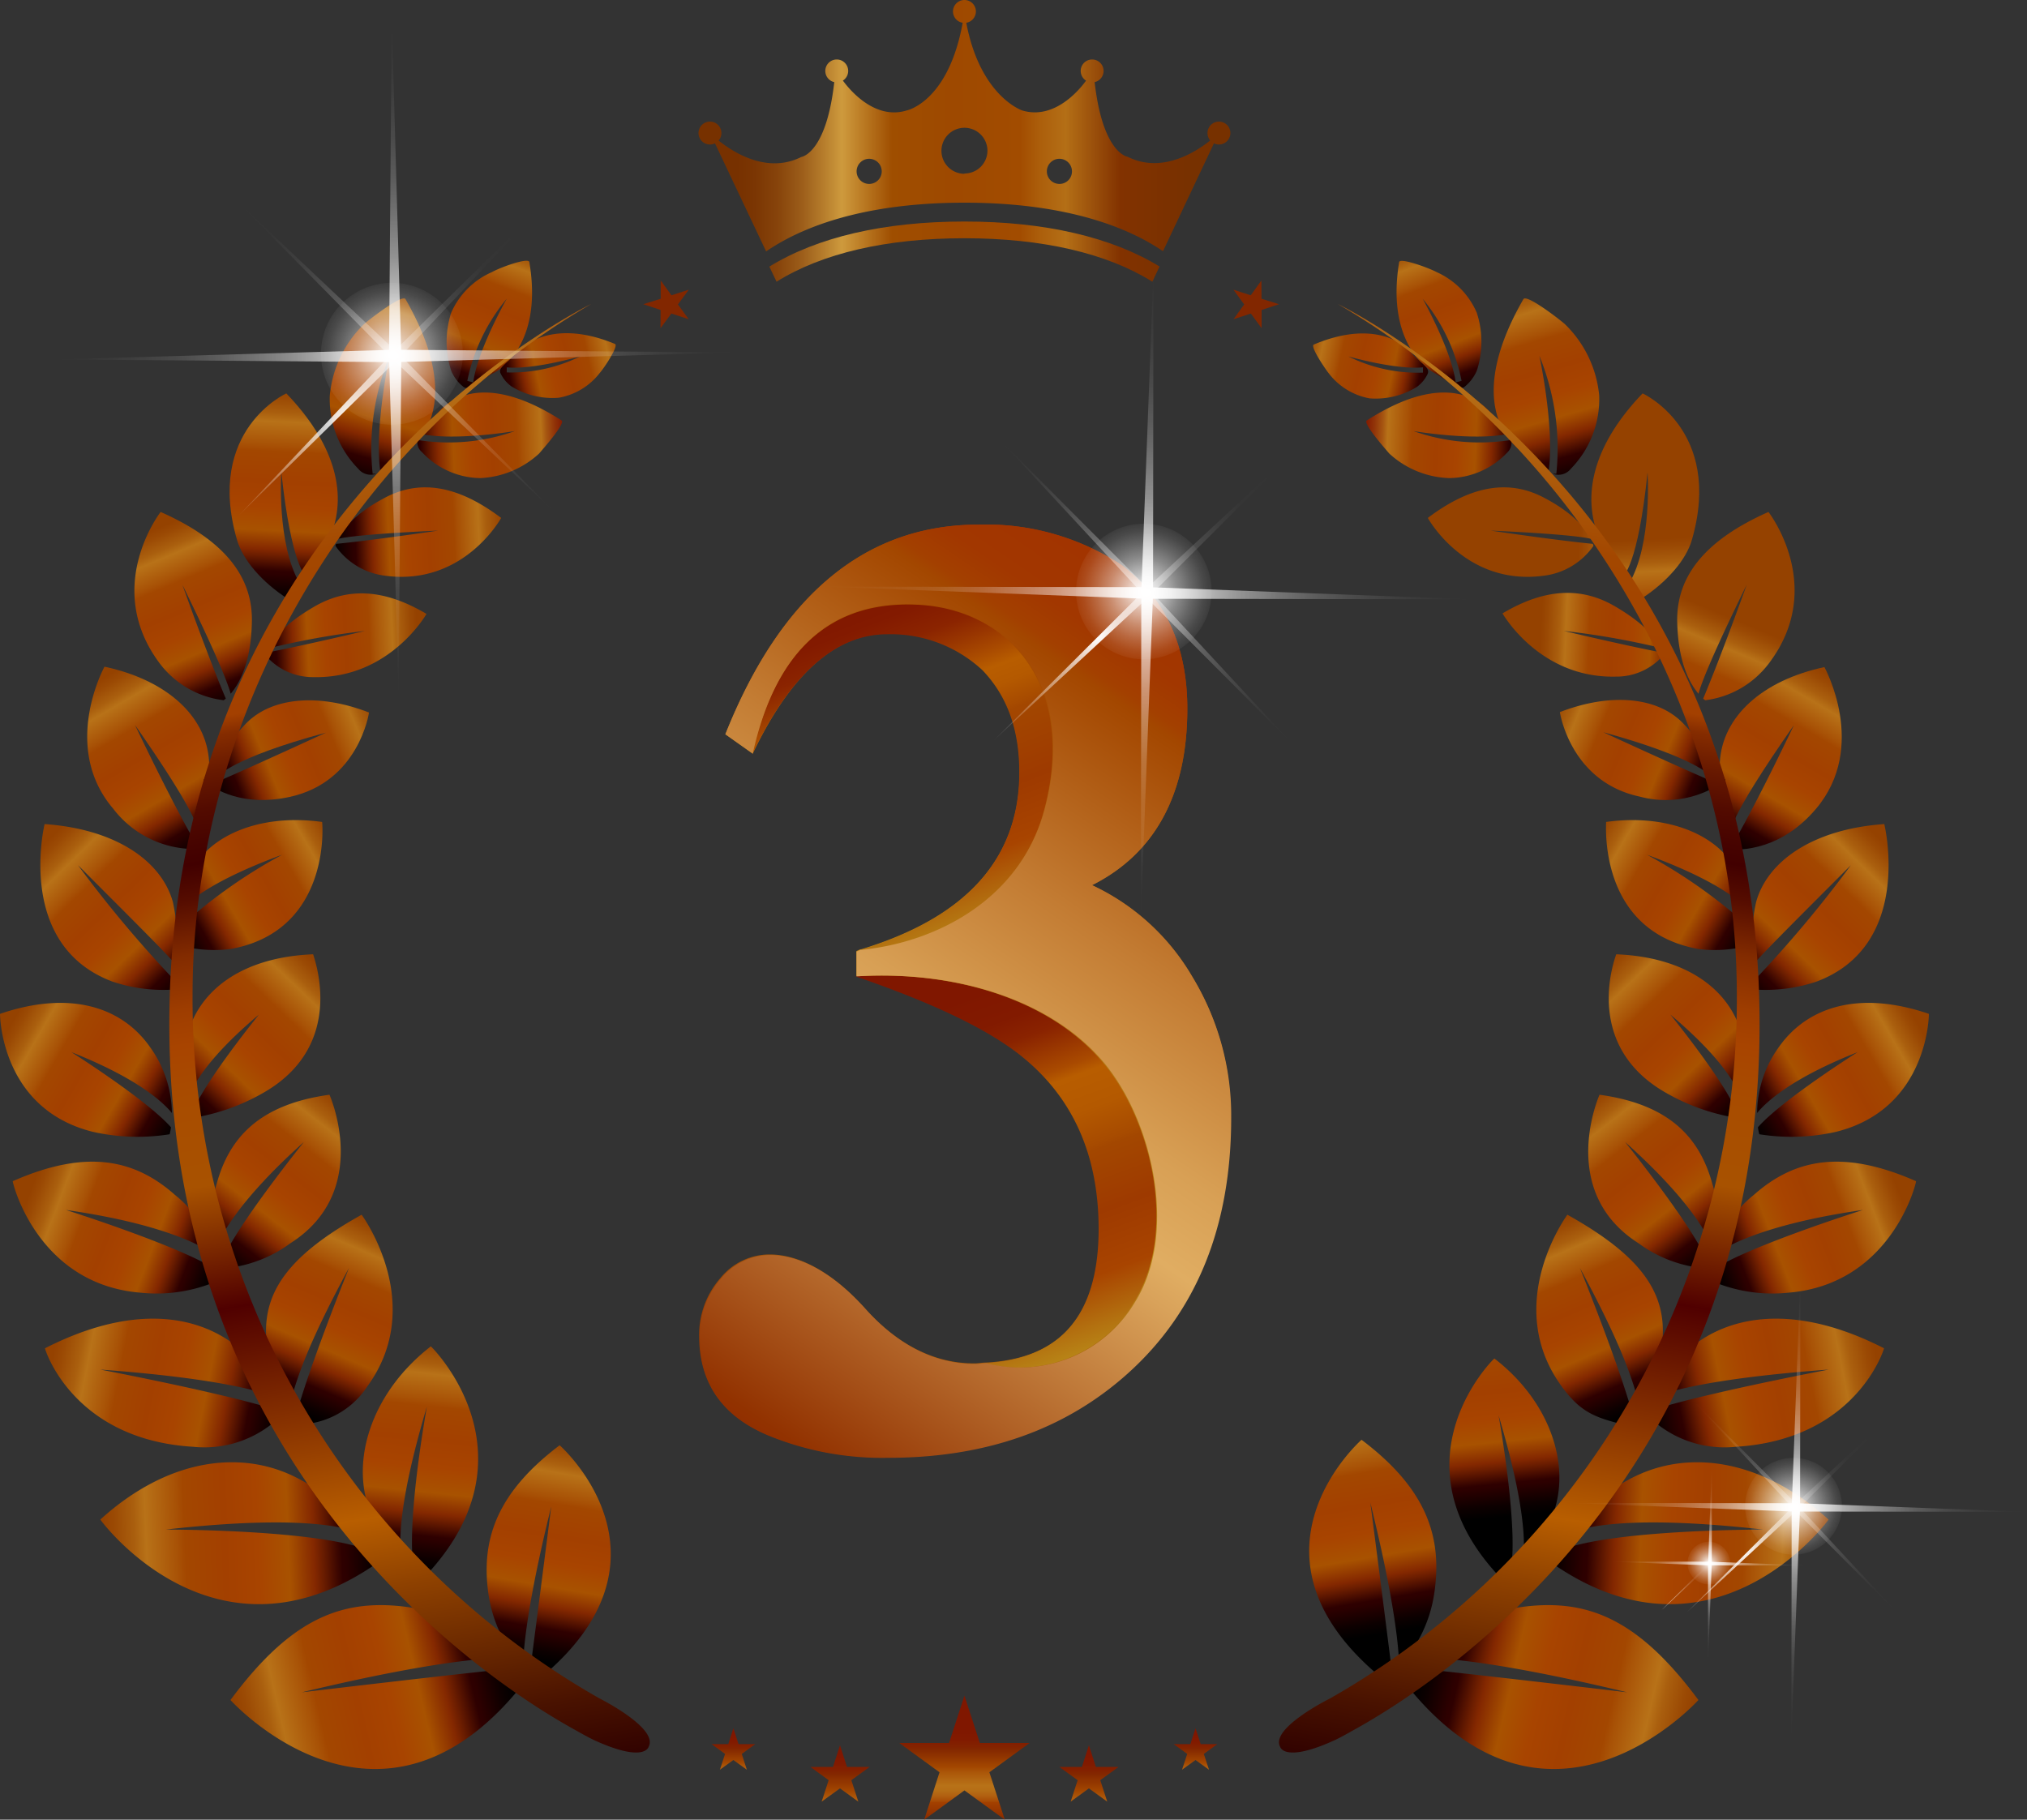 <svg xmlns="http://www.w3.org/2000/svg" xmlns:xlink="http://www.w3.org/1999/xlink" viewBox="0 0 200 179.57"><rect x="0" y="0" width="200" height="179.57" fill="#333333" stroke="none"/><defs><style>.cls-1{isolation:isolate;}.cls-2{fill:url(#무제_그라디언트_2782);}.cls-3{fill:url(#무제_그라디언트_2782-2);}.cls-4{fill:url(#무제_그라디언트_2782-3);}.cls-5{fill:url(#무제_그라디언트_2782-4);}.cls-6{fill:url(#무제_그라디언트_2782-5);}.cls-7{fill:url(#무제_그라디언트_2782-6);}.cls-8{fill:url(#무제_그라디언트_2782-7);}.cls-9{fill:url(#무제_그라디언트_2782-8);}.cls-10{fill:url(#무제_그라디언트_2782-9);}.cls-11{fill:url(#무제_그라디언트_2782-10);}.cls-12{fill:url(#무제_그라디언트_2782-11);}.cls-13{fill:url(#무제_그라디언트_2782-12);}.cls-14{fill:url(#未命名漸層_9);}.cls-15{fill:url(#무제_그라디언트_2782-13);}.cls-16{fill:url(#무제_그라디언트_2782-14);}.cls-17{fill:url(#무제_그라디언트_2782-15);}.cls-18{fill:url(#무제_그라디언트_2782-16);}.cls-19{fill:url(#무제_그라디언트_2782-17);}.cls-20{fill:url(#무제_그라디언트_2782-18);}.cls-21{fill:url(#무제_그라디언트_2782-19);}.cls-22{fill:url(#무제_그라디언트_2782-20);}.cls-23{fill:url(#무제_그라디언트_2782-21);}.cls-24{fill:url(#未命名漸層_7);}.cls-25{fill:url(#무제_그라디언트_2782-22);}.cls-26{fill:url(#무제_그라디언트_2782-23);}.cls-27{fill:url(#무제_그라디언트_2782-24);}.cls-28{fill:url(#무제_그라디언트_2782-25);}.cls-29{fill:url(#무제_그라디언트_2782-26);}.cls-30{fill:url(#무제_그라디언트_2782-27);}.cls-31{fill:url(#무제_그라디언트_2782-28);}.cls-32{fill:url(#무제_그라디언트_2782-29);}.cls-33{fill:url(#무제_그라디언트_2782-30);}.cls-34{fill:url(#무제_그라디언트_2782-31);}.cls-35{fill:url(#무제_그라디언트_2782-32);}.cls-36{fill:url(#무제_그라디언트_2782-33);}.cls-37{fill:url(#未命名漸層_9-2);}.cls-38{fill:url(#무제_그라디언트_2782-34);}.cls-39{fill:url(#무제_그라디언트_2782-35);}.cls-40{fill:url(#무제_그라디언트_2782-36);}.cls-41{fill:url(#무제_그라디언트_2782-37);}.cls-42{fill:url(#무제_그라디언트_2782-38);}.cls-43{fill:url(#무제_그라디언트_2782-39);}.cls-44{fill:url(#무제_그라디언트_2782-40);}.cls-45{fill:url(#무제_그라디언트_2782-41);}.cls-46{fill:url(#무제_그라디언트_2782-42);}.cls-47{fill:url(#未命名漸層_7-2);}.cls-48{fill:url(#未命名漸層_6);}.cls-49{fill:url(#未命名漸層_6-2);}.cls-50{fill:url(#未命名漸層_6-3);}.cls-51{fill:url(#未命名漸層_6-4);}.cls-52{fill:url(#未命名漸層_6-5);}.cls-53{fill:#822700;}.cls-54{fill:url(#무제_그라디언트_2778);}.cls-55{fill:url(#무제_그라디언트_2778-2);}.cls-56{fill:url(#무제_그라디언트_2778-3);}.cls-57{fill:url(#무제_그라디언트_2778-4);}.cls-58{fill:url(#무제_그라디언트_2778-5);}.cls-59{fill:url(#무제_그라디언트_2778-6);}.cls-60{fill:url(#무제_그라디언트_2778-7);}.cls-61{fill:url(#무제_그라디언트_2778-8);}.cls-62{fill:url(#未命名漸層_2);}.cls-63{fill:url(#未命名漸層_4);}.cls-64{fill:url(#未命名漸層_3);}.cls-65{fill:url(#무제_그라디언트_2729);}.cls-66{mix-blend-mode:screen;}.cls-67{fill:url(#무제_그라디언트_71);}.cls-68{fill:url(#무제_그라디언트_74);}.cls-69{fill:url(#무제_그라디언트_74-2);}.cls-70{fill:url(#무제_그라디언트_71-2);}.cls-71{fill:url(#무제_그라디언트_74-3);}.cls-72{fill:url(#무제_그라디언트_74-4);}.cls-73{fill:url(#무제_그라디언트_71-3);}.cls-74{fill:url(#무제_그라디언트_74-5);}.cls-75{fill:url(#무제_그라디언트_74-6);}.cls-76{fill:url(#무제_그라디언트_71-4);}.cls-77{fill:url(#무제_그라디언트_74-7);}.cls-78{fill:url(#무제_그라디언트_74-8);}</style><linearGradient id="무제_그라디언트_2782" x1="51.27" y1="23.86" x2="45.4" y2="39.26" gradientUnits="userSpaceOnUse"><stop offset="0" stop-color="#954200"/><stop offset="0.04" stop-color="#9b4a04"/><stop offset="0.11" stop-color="#aa5f0e"/><stop offset="0.15" stop-color="#b87218"/><stop offset="0.26" stop-color="#a85206"/><stop offset="0.29" stop-color="#a34700"/><stop offset="0.43" stop-color="#a34000"/><stop offset="0.55" stop-color="#a84400"/><stop offset="0.66" stop-color="#a85200"/><stop offset="0.75" stop-color="#842800"/><stop offset="0.78" stop-color="#6b1d00"/><stop offset="0.83" stop-color="#3f0800"/><stop offset="0.85" stop-color="#2e0000"/><stop offset="0.86" stop-color="#2d0000"/><stop offset="0.95" stop-color="#0c0000"/><stop offset="1"/></linearGradient><linearGradient id="무제_그라디언트_2782-2" x1="40.96" y1="28" x2="35.09" y2="48.17" xlink:href="#무제_그라디언트_2782"/><linearGradient id="무제_그라디언트_2782-3" x1="23.53" y1="169.66" x2="50.13" y2="163.47" xlink:href="#무제_그라디언트_2782"/><linearGradient id="무제_그라디언트_2782-4" x1="10.27" y1="151.86" x2="37.76" y2="150.75" xlink:href="#무제_그라디언트_2782"/><linearGradient id="무제_그라디언트_2782-5" x1="5.14" y1="134.06" x2="28.28" y2="138.64" xlink:href="#무제_그라디언트_2782"/><linearGradient id="무제_그라디언트_2782-6" x1="2.92" y1="117.75" x2="21.69" y2="124.89" xlink:href="#무제_그라디언트_2782"/><linearGradient id="무제_그라디언트_2782-7" x1="1.13" y1="100.99" x2="17.93" y2="110.7" xlink:href="#무제_그라디언트_2782"/><linearGradient id="무제_그라디언트_2782-8" x1="4.48" y1="83.17" x2="18.94" y2="98" xlink:href="#무제_그라디언트_2782"/><linearGradient id="무제_그라디언트_2782-9" x1="-133.63" y1="162.53" x2="-124.72" y2="180.55" gradientTransform="translate(132.29 -104.39) rotate(-3.94)" xlink:href="#무제_그라디언트_2782"/><linearGradient id="무제_그라디언트_2782-10" x1="-38.6" y1="88.89" x2="-31.56" y2="107.18" gradientTransform="matrix(1, -0.03, 0.03, 1, 51.9, -38.1)" xlink:href="#무제_그라디언트_2782"/><linearGradient id="무제_그라디언트_2782-11" x1="110.26" y1="32.42" x2="109.24" y2="53.48" gradientTransform="matrix(0.94, 0, 0, 1, -75.49, 6.05)" xlink:href="#무제_그라디언트_2782"/><linearGradient id="무제_그라디언트_2782-12" x1="62.09" y1="34.57" x2="48.17" y2="37.6" xlink:href="#무제_그라디언트_2782"/><linearGradient id="未命名漸層_9" x1="55.95" y1="42.62" x2="38.87" y2="43.31" gradientUnits="userSpaceOnUse"><stop offset="0" stop-color="#7f1600"/><stop offset="0.03" stop-color="#841e02"/><stop offset="0.07" stop-color="#913308"/><stop offset="0.12" stop-color="#a65611"/><stop offset="0.15" stop-color="#b87218"/><stop offset="0.26" stop-color="#a85206"/><stop offset="0.29" stop-color="#a34700"/><stop offset="0.43" stop-color="#a34000"/><stop offset="0.55" stop-color="#a84400"/><stop offset="0.66" stop-color="#a85200"/><stop offset="0.75" stop-color="#842800"/><stop offset="0.78" stop-color="#6b1d00"/><stop offset="0.83" stop-color="#3f0800"/><stop offset="0.85" stop-color="#2e0000"/><stop offset="0.85" stop-color="#2d0000"/><stop offset="0.92" stop-color="#0c0000"/><stop offset="0.96"/></linearGradient><linearGradient id="무제_그라디언트_2782-13" x1="135.1" y1="142.92" x2="131.58" y2="164.65" gradientTransform="matrix(0.95, 0, 0, 1, -72.29, -0.75)" xlink:href="#무제_그라디언트_2782"/><linearGradient id="무제_그라디언트_2782-14" x1="61.59" y1="135.2" x2="59.25" y2="157.93" gradientTransform="matrix(0.99, 0, 0, 1, -17.91, -3.01)" xlink:href="#무제_그라디언트_2782"/><linearGradient id="무제_그라디언트_2782-15" x1="36.85" y1="120.56" x2="28.78" y2="139.27" xlink:href="#무제_그라디언트_2782"/><linearGradient id="무제_그라디언트_2782-16" x1="33.54" y1="108.47" x2="21.06" y2="124.61" xlink:href="#무제_그라디언트_2782"/><linearGradient id="무제_그라디언트_2782-17" x1="73.97" y1="222.6" x2="59.34" y2="237.23" gradientTransform="matrix(0.99, -0.02, -0.02, 0.95, -38.42, -115.8)" xlink:href="#무제_그라디언트_2782"/><linearGradient id="무제_그라디언트_2782-18" x1="33.07" y1="82.44" x2="16.7" y2="91.91" xlink:href="#무제_그라디언트_2782"/><linearGradient id="무제_그라디언트_2782-19" x1="37.53" y1="70.22" x2="20.34" y2="77.33" xlink:href="#무제_그라디언트_2782"/><linearGradient id="무제_그라디언트_2782-20" x1="447.05" y1="637.3" x2="430.25" y2="640.06" gradientTransform="matrix(0.95, -0.07, -0.12, 0.83, -307.14, -437.07)" xlink:href="#무제_그라디언트_2782"/><linearGradient id="무제_그라디언트_2782-21" x1="346.88" y1="184.5" x2="329.49" y2="187.35" gradientTransform="matrix(0.98, 0.03, -0.12, 0.91, -268.02, -127.61)" xlink:href="#무제_그라디언트_2782"/><linearGradient id="未命名漸層_7" x1="29.97" y1="23.23" x2="58.34" y2="195.89" gradientUnits="userSpaceOnUse"><stop offset="0" stop-color="#7f1600"/><stop offset="0.02" stop-color="#8f3007"/><stop offset="0.07" stop-color="#ad6013"/><stop offset="0.09" stop-color="#b87218"/><stop offset="0.16" stop-color="#a85206"/><stop offset="0.18" stop-color="#a34700"/><stop offset="0.26" stop-color="#a34000"/><stop offset="0.27" stop-color="#852c00"/><stop offset="0.29" stop-color="#681900"/><stop offset="0.31" stop-color="#530b00"/><stop offset="0.33" stop-color="#460300"/><stop offset="0.34" stop-color="#420000"/><stop offset="0.36" stop-color="#560d00"/><stop offset="0.39" stop-color="#822b00"/><stop offset="0.42" stop-color="#9e3d00"/><stop offset="0.44" stop-color="#a84400"/><stop offset="0.47" stop-color="#a84c00"/><stop offset="0.52" stop-color="#a85200"/><stop offset="0.59" stop-color="#500000"/><stop offset="0.72" stop-color="#b85e00"/><stop offset="0.76" stop-color="#8e4100"/><stop offset="0.84" stop-color="#491200"/><stop offset="0.88" stop-color="#2e0000"/><stop offset="0.89" stop-color="#370000"/><stop offset="0.89" stop-color="#3d0000"/><stop offset="0.94" stop-color="#7a3300"/><stop offset="0.98" stop-color="#a75900"/><stop offset="1" stop-color="#b86700"/></linearGradient><linearGradient id="무제_그라디언트_2782-22" x1="-2934.86" y1="23.86" x2="-2940.73" y2="39.26" gradientTransform="matrix(-1, 0, 0, 1, -2795.8, 0)" xlink:href="#무제_그라디언트_2782"/><linearGradient id="무제_그라디언트_2782-23" x1="-2945.17" y1="28" x2="-2951.04" y2="48.17" gradientTransform="matrix(-1, 0, 0, 1, -2795.8, 0)" xlink:href="#무제_그라디언트_2782"/><linearGradient id="무제_그라디언트_2782-24" x1="-2962.59" y1="169.66" x2="-2936" y2="163.47" gradientTransform="matrix(-1, 0, 0, 1, -2795.8, 0)" xlink:href="#무제_그라디언트_2782"/><linearGradient id="무제_그라디언트_2782-25" x1="-2975.86" y1="151.86" x2="-2948.37" y2="150.75" gradientTransform="matrix(-1, 0, 0, 1, -2795.8, 0)" xlink:href="#무제_그라디언트_2782"/><linearGradient id="무제_그라디언트_2782-26" x1="-2980.98" y1="134.06" x2="-2957.84" y2="138.64" gradientTransform="matrix(-1, 0, 0, 1, -2795.8, 0)" xlink:href="#무제_그라디언트_2782"/><linearGradient id="무제_그라디언트_2782-27" x1="-2983.21" y1="117.75" x2="-2964.44" y2="124.89" gradientTransform="matrix(-1, 0, 0, 1, -2795.8, 0)" xlink:href="#무제_그라디언트_2782"/><linearGradient id="무제_그라디언트_2782-28" x1="-2985" y1="100.99" x2="-2968.2" y2="110.7" gradientTransform="matrix(-1, 0, 0, 1, -2795.8, 0)" xlink:href="#무제_그라디언트_2782"/><linearGradient id="무제_그라디언트_2782-29" x1="-2981.64" y1="83.17" x2="-2967.19" y2="98" gradientTransform="matrix(-1, 0, 0, 1, -2795.8, 0)" xlink:href="#무제_그라디언트_2782"/><linearGradient id="무제_그라디언트_2782-30" x1="-3112.81" y1="-42.63" x2="-3103.9" y2="-24.61" gradientTransform="matrix(-1, -0.07, -0.07, 1, -2928.09, -104.39)" xlink:href="#무제_그라디언트_2782"/><linearGradient id="무제_그라디언트_2782-31" x1="-3023.56" y1="10.36" x2="-3016.52" y2="28.65" gradientTransform="matrix(-1, -0.03, -0.03, 1, -2847.7, -38.1)" xlink:href="#무제_그라디언트_2782"/><linearGradient id="무제_그라디언트_2782-32" x1="-3063.51" y1="47.34" x2="-3064.53" y2="68.4" gradientTransform="matrix(-0.94, 0, 0, 1, -2720.31, 6.05)" xlink:href="#무제_그라디언트_2782"/><linearGradient id="무제_그라디언트_2782-33" x1="-2924.04" y1="34.57" x2="-2937.96" y2="37.6" gradientTransform="matrix(-1, 0, 0, 1, -2795.8, 0)" xlink:href="#무제_그라디언트_2782"/><linearGradient id="未命名漸層_9-2" x1="-2930.17" y1="42.62" x2="-2947.26" y2="43.31" gradientTransform="matrix(-1, 0, 0, 1, -2795.8, 0)" xlink:href="#未命名漸層_9"/><linearGradient id="무제_그라디언트_2782-34" x1="-3006.07" y1="139.89" x2="-3009.67" y2="162.1" gradientTransform="matrix(-0.95, 0, 0, 1, -2723.52, -0.75)" xlink:href="#무제_그라디언트_2782"/><linearGradient id="무제_그라디언트_2782-35" x1="-2954.38" y1="130.93" x2="-2956.61" y2="152.62" gradientTransform="matrix(-0.99, 0, 0, 1, -2777.89, -3.01)" xlink:href="#무제_그라디언트_2782"/><linearGradient id="무제_그라디언트_2782-36" x1="-2949.28" y1="120.56" x2="-2957.35" y2="139.27" gradientTransform="matrix(-1, 0, 0, 1, -2795.8, 0)" xlink:href="#무제_그라디언트_2782"/><linearGradient id="무제_그라디언트_2782-37" x1="-2952.59" y1="108.47" x2="-2965.06" y2="124.61" gradientTransform="matrix(-1, 0, 0, 1, -2795.8, 0)" xlink:href="#무제_그라디언트_2782"/><linearGradient id="무제_그라디언트_2782-38" x1="-2928.23" y1="173.77" x2="-2942.85" y2="188.4" gradientTransform="matrix(-0.99, -0.02, 0.02, 0.95, -2757.38, -115.8)" xlink:href="#무제_그라디언트_2782"/><linearGradient id="무제_그라디언트_2782-39" x1="-2953.06" y1="82.44" x2="-2969.43" y2="91.91" gradientTransform="matrix(-1, 0, 0, 1, -2795.8, 0)" xlink:href="#무제_그라디언트_2782"/><linearGradient id="무제_그라디언트_2782-40" x1="-2948.6" y1="70.22" x2="-2965.79" y2="77.33" gradientTransform="matrix(-1, 0, 0, 1, -2795.8, 0)" xlink:href="#무제_그라디언트_2782"/><linearGradient id="무제_그라디언트_2782-41" x1="-2731.97" y1="376.19" x2="-2748.77" y2="378.95" gradientTransform="matrix(-0.95, -0.07, 0.12, 0.83, -2488.67, -437.07)" xlink:href="#무제_그라디언트_2782"/><linearGradient id="무제_그라디언트_2782-42" x1="-2703.18" y1="287.36" x2="-2720.57" y2="290.21" gradientTransform="matrix(-0.98, 0.03, 0.12, 0.91, -2527.79, -127.61)" xlink:href="#무제_그라디언트_2782"/><linearGradient id="未命名漸層_7-2" x1="-2956.16" y1="23.23" x2="-2927.79" y2="195.89" gradientTransform="matrix(-1, 0, 0, 1, -2795.8, 0)" xlink:href="#未命名漸層_7"/><linearGradient id="未命名漸層_6" x1="95.16" y1="169.02" x2="95.16" y2="182.05" gradientUnits="userSpaceOnUse"><stop offset="0.12" stop-color="#801700"/><stop offset="0.2" stop-color="#811a00"/><stop offset="0.26" stop-color="#832300"/><stop offset="0.28" stop-color="#842800"/><stop offset="0.41" stop-color="#a34700"/><stop offset="0.45" stop-color="#ab5609"/><stop offset="0.55" stop-color="#b87218"/><stop offset="0.59" stop-color="#b66e16"/><stop offset="0.63" stop-color="#b16010"/><stop offset="0.67" stop-color="#a74b05"/><stop offset="0.68" stop-color="#a34000"/><stop offset="0.83" stop-color="#842800"/><stop offset="0.96" stop-color="#650900"/><stop offset="1" stop-color="#5b0000"/></linearGradient><linearGradient id="未命名漸層_6-2" x1="72.36" y1="169.97" x2="72.36" y2="179.56" xlink:href="#未命名漸層_6"/><linearGradient id="未命名漸層_6-3" x1="82.88" y1="171.44" x2="82.88" y2="184.47" xlink:href="#未命名漸層_6"/><linearGradient id="未命名漸層_6-4" x1="-2936.71" y1="169.97" x2="-2936.71" y2="179.56" gradientTransform="matrix(-1, 0, 0, 1, -2818.76, 0)" xlink:href="#未命名漸層_6"/><linearGradient id="未命名漸層_6-5" x1="-2926.2" y1="171.44" x2="-2926.2" y2="184.47" gradientTransform="matrix(-1, 0, 0, 1, -2818.76, 0)" xlink:href="#未命名漸層_6"/><linearGradient id="무제_그라디언트_2778" x1="72.72" y1="6.85" x2="117.73" y2="6.85" gradientUnits="userSpaceOnUse"><stop offset="0" stop-color="#773100"/><stop offset="0.04" stop-color="#7b3603"/><stop offset="0.09" stop-color="#87440b"/><stop offset="0.14" stop-color="#9b5c19"/><stop offset="0.19" stop-color="#b67d2c"/><stop offset="0.23" stop-color="#ce9a3d"/><stop offset="0.34" stop-color="#9f4e00"/><stop offset="0.47" stop-color="#9e4900"/><stop offset="0.62" stop-color="#a24c00"/><stop offset="0.66" stop-color="#ab5d0a"/><stop offset="0.72" stop-color="#b46f16"/><stop offset="0.84" stop-color="#823200"/><stop offset="1" stop-color="#773100"/></linearGradient><linearGradient id="무제_그라디언트_2778-2" x1="72.71" y1="24.83" x2="117.76" y2="24.83" xlink:href="#무제_그라디언트_2778"/><linearGradient id="무제_그라디언트_2778-3" x1="72.71" y1="13.1" x2="117.76" y2="13.1" xlink:href="#무제_그라디언트_2778"/><linearGradient id="무제_그라디언트_2778-4" x1="72.71" y1="6.95" x2="117.76" y2="6.95" xlink:href="#무제_그라디언트_2778"/><linearGradient id="무제_그라디언트_2778-5" x1="72.71" y1="6.95" x2="117.76" y2="6.95" xlink:href="#무제_그라디언트_2778"/><linearGradient id="무제_그라디언트_2778-6" x1="72.71" y1="13.1" x2="117.76" y2="13.1" xlink:href="#무제_그라디언트_2778"/><linearGradient id="무제_그라디언트_2778-7" x1="72.71" y1="1.12" x2="117.76" y2="1.12" xlink:href="#무제_그라디언트_2778"/><linearGradient id="무제_그라디언트_2778-8" x1="72.71" y1="12.96" x2="117.76" y2="12.96" xlink:href="#무제_그라디언트_2778"/><linearGradient id="未命名漸層_2" x1="128.53" y1="49.15" x2="62.64" y2="145.85" gradientUnits="userSpaceOnUse"><stop offset="0" stop-color="#b88617"/><stop offset="0.01" stop-color="#b78116"/><stop offset="0.04" stop-color="#ae600c"/><stop offset="0.08" stop-color="#a74805"/><stop offset="0.11" stop-color="#a33901"/><stop offset="0.14" stop-color="#a23400"/><stop offset="0.19" stop-color="#a23700"/><stop offset="0.22" stop-color="#a34000"/><stop offset="0.23" stop-color="#a34700"/><stop offset="0.3" stop-color="#a85505"/><stop offset="0.5" stop-color="#b47912"/><stop offset="0.6" stop-color="#b88617"/><stop offset="0.9" stop-color="#923200"/><stop offset="1" stop-color="#8a1300"/></linearGradient><linearGradient id="未命名漸層_4" x1="93.19" y1="90.98" x2="113.19" y2="145.72" gradientUnits="userSpaceOnUse"><stop offset="0.13" stop-color="#801700"/><stop offset="0.19" stop-color="#821a00"/><stop offset="0.23" stop-color="#8a2300"/><stop offset="0.26" stop-color="#973400"/><stop offset="0.3" stop-color="#a94a00"/><stop offset="0.32" stop-color="#b85d00"/><stop offset="0.38" stop-color="#b45900"/><stop offset="0.44" stop-color="#a74b00"/><stop offset="0.45" stop-color="#a34700"/><stop offset="0.55" stop-color="#9e3a00"/><stop offset="0.65" stop-color="#a84400"/><stop offset="0.73" stop-color="#b37110"/><stop offset="0.77" stop-color="#b88617"/><stop offset="0.83" stop-color="#b78417"/><stop offset="0.85" stop-color="#b37d15"/><stop offset="0.86" stop-color="#ad7212"/><stop offset="0.87" stop-color="#a3610e"/><stop offset="0.88" stop-color="#974b08"/><stop offset="0.89" stop-color="#883002"/><stop offset="0.89" stop-color="#842800"/><stop offset="0.98" stop-color="#650900"/><stop offset="1" stop-color="#5b0000"/></linearGradient><linearGradient id="未命名漸層_3" x1="83.31" y1="57.59" x2="99.7" y2="100.53" gradientUnits="userSpaceOnUse"><stop offset="0.04" stop-color="#801700"/><stop offset="0.1" stop-color="#831a00"/><stop offset="0.16" stop-color="#8b2400"/><stop offset="0.2" stop-color="#983500"/><stop offset="0.25" stop-color="#ab4d00"/><stop offset="0.28" stop-color="#b85d00"/><stop offset="0.32" stop-color="#b45900"/><stop offset="0.37" stop-color="#a74b00"/><stop offset="0.38" stop-color="#a34700"/><stop offset="0.53" stop-color="#9e3a00"/><stop offset="0.65" stop-color="#a84400"/><stop offset="0.75" stop-color="#b37110"/><stop offset="0.8" stop-color="#b88617"/><stop offset="0.83" stop-color="#a97013"/><stop offset="1" stop-color="#5b0000"/></linearGradient><linearGradient id="무제_그라디언트_2729" x1="128.53" y1="49.15" x2="62.64" y2="145.85" gradientUnits="userSpaceOnUse"><stop offset="0" stop-color="#e0ad62"/><stop offset="0" stop-color="#dfac61"/><stop offset="0.03" stop-color="#ca813e"/><stop offset="0.06" stop-color="#b86023"/><stop offset="0.09" stop-color="#ac4810"/><stop offset="0.12" stop-color="#a53904"/><stop offset="0.14" stop-color="#a23400"/><stop offset="0.19" stop-color="#a23700"/><stop offset="0.22" stop-color="#a34000"/><stop offset="0.23" stop-color="#a34700"/><stop offset="0.4" stop-color="#c37c33"/><stop offset="0.53" stop-color="#d8a055"/><stop offset="0.6" stop-color="#e0ad62"/><stop offset="0.63" stop-color="#d9a25a"/><stop offset="0.9" stop-color="#923200"/><stop offset="1" stop-color="#8a1300"/></linearGradient><radialGradient id="무제_그라디언트_71" cx="18.02" cy="50.66" r="7.98" gradientTransform="translate(20.1 -15.49) rotate(-0.58)" gradientUnits="userSpaceOnUse"><stop offset="0" stop-color="#fff"/><stop offset="0.03" stop-color="#fff" stop-opacity="0.96"/><stop offset="0.24" stop-color="#fff" stop-opacity="0.67"/><stop offset="0.44" stop-color="#fff" stop-opacity="0.43"/><stop offset="0.62" stop-color="#fff" stop-opacity="0.25"/><stop offset="0.78" stop-color="#fff" stop-opacity="0.11"/><stop offset="0.91" stop-color="#fff" stop-opacity="0.03"/><stop offset="1" stop-color="#fff" stop-opacity="0"/></radialGradient><radialGradient id="무제_그라디언트_74" cx="18.37" cy="50.81" r="38.07" gradientTransform="translate(20.1 -15.49) rotate(-0.58)" gradientUnits="userSpaceOnUse"><stop offset="0" stop-color="#fff"/><stop offset="0.08" stop-color="#fff" stop-opacity="0.82"/><stop offset="0.17" stop-color="#fff" stop-opacity="0.63"/><stop offset="0.26" stop-color="#fff" stop-opacity="0.46"/><stop offset="0.36" stop-color="#fff" stop-opacity="0.32"/><stop offset="0.46" stop-color="#fff" stop-opacity="0.2"/><stop offset="0.57" stop-color="#fff" stop-opacity="0.11"/><stop offset="0.69" stop-color="#fff" stop-opacity="0.05"/><stop offset="0.82" stop-color="#fff" stop-opacity="0.01"/><stop offset="1" stop-color="#fff" stop-opacity="0"/></radialGradient><radialGradient id="무제_그라디언트_74-2" cx="1055.9" cy="-1512.87" r="24.98" gradientTransform="matrix(0.71, 0.7, -0.7, 0.71, -1774.1, 376.75)" xlink:href="#무제_그라디언트_74"/><radialGradient id="무제_그라디언트_71-2" cx="209.42" cy="123.57" r="2.39" gradientTransform="translate(-38.36 26.61) rotate(1.12)" xlink:href="#무제_그라디언트_71"/><radialGradient id="무제_그라디언트_74-3" cx="209.52" cy="123.62" r="11.4" gradientTransform="translate(-38.36 26.61) rotate(1.12)" xlink:href="#무제_그라디언트_74"/><radialGradient id="무제_그라디언트_74-4" cx="1243.16" cy="-1596.42" r="7.48" gradientTransform="matrix(0.69, 0.72, -0.72, 0.69, -1843.74, 364.86)" xlink:href="#무제_그라디언트_74"/><radialGradient id="무제_그라디언트_71-3" cx="217.66" cy="117.81" r="5.43" gradientTransform="translate(-38.36 26.61) rotate(1.12)" xlink:href="#무제_그라디언트_71"/><radialGradient id="무제_그라디언트_74-5" cx="217.89" cy="117.91" r="25.9" gradientTransform="translate(-38.36 26.61) rotate(1.12)" xlink:href="#무제_그라디언트_74"/><radialGradient id="무제_그라디언트_74-6" cx="1245.04" cy="-1606.37" r="17" gradientTransform="matrix(0.69, 0.72, -0.72, 0.69, -1843.74, 364.86)" xlink:href="#무제_그라디언트_74"/><radialGradient id="무제_그라디언트_71-4" cx="151.81" cy="28.8" r="7.6" gradientTransform="translate(-38.36 26.61) rotate(1.12)" xlink:href="#무제_그라디언트_71"/><radialGradient id="무제_그라디언트_74-7" cx="152.14" cy="28.94" r="36.23" gradientTransform="translate(-38.36 26.61) rotate(1.12)" xlink:href="#무제_그라디언트_74"/><radialGradient id="무제_그라디언트_74-8" cx="1135.64" cy="-1622.79" r="23.78" gradientTransform="matrix(0.69, 0.72, -0.72, 0.69, -1843.74, 364.86)" xlink:href="#무제_그라디언트_74"/></defs><g class="cls-1"><g id="레이어_2" data-name="레이어 2"><g id="레이어_2-2" data-name="레이어 2"><path class="cls-2" d="M52.23,25.86c-.08-.48-2.84.51-3.71,1a7.77,7.77,0,0,0-4,4,9.28,9.28,0,0,0,0,5.73,4,4,0,0,0,1.24,1.61c.6.35,1.13-.31,2.81-1.33C48.67,36.87,53.69,34.55,52.23,25.86ZM46.69,37.74l-.58-.16A18.36,18.36,0,0,1,50,29.48S47.12,34.53,46.69,37.74Z"/><path class="cls-3" d="M37.12,46.75h-.35a24,24,0,0,1,1.67-11.63s-1.54,7.19-.91,11.41c.65-.42,1.3-1.15,2.16-1.66,0,0,7.09-3.55.32-15.35-.32-.55-3.86,2.23-4.14,2.51a11.28,11.28,0,0,0-3.33,7,9.79,9.79,0,0,0,2.8,7.22A1.57,1.57,0,0,0,37.12,46.75Z"/><path class="cls-4" d="M29.78,167c12.84-3.09,18.6-3.45,20.64-3.43a16.91,16.91,0,0,0-9.09-4.81c-7-1.25-12.27.47-18.59,9,0,0,15,16.69,29.35-2.2a11.29,11.29,0,0,0-.81-1C44,165.3,29.78,167,29.78,167Z"/><path class="cls-5" d="M37.42,154.1a4.51,4.51,0,0,0-.26-.73c-4.15-2.46-20.81-2.43-20.81-2.43,16.93-1.91,19.67.67,19.67.67l1.13,1.72c-.6-1.42-2.43-4.56-7.54-7.33-5.78-3.14-13.16-2-19.71,3.95C9.9,150,21.28,165.54,37.42,154.1Z"/><path class="cls-6" d="M19.06,142.77a10.72,10.72,0,0,0,7.73-2.23,4.11,4.11,0,0,0,.1-1.52c-5.16-1.61-17-3.87-17-3.87,10.43.77,14.92,1.89,16.74,2.54-.5-1.48.19-2.23-3.48-5-4.55-3.42-11.12-3.53-18.71.36C4.4,133.07,7.13,142.06,19.06,142.77Z"/><path class="cls-7" d="M13.94,127.57a15.18,15.18,0,0,0,7.29-1.07,5.09,5.09,0,0,0,.07-1.6l0,.38c-3.67-2.36-14.79-5.88-14.79-5.88,10,1.43,13.72,3.74,14.63,4.4a11.38,11.38,0,0,0-3.88-5.89c-4-3.54-8.76-4.54-16-1.35C1.19,116.56,3.62,126.78,13.94,127.57Z"/><path class="cls-8" d="M9.16,111.69a20.12,20.12,0,0,0,7.58.24,5.67,5.67,0,0,0,.13-.69c-2.39-2.71-9.82-7.41-9.82-7.41,6.48,2.56,9,4.9,9.91,6a11.29,11.29,0,0,0-2.19-6.55c-2.83-4-8-5.55-14.77-3.23C0,100.06,0,109.41,9.16,111.69Z"/><path class="cls-9" d="M11.11,96.87a15.72,15.72,0,0,0,5.67.8s.18.21.46-.92A118.24,118.24,0,0,1,7.7,85.38c6.36,6.36,9.17,9.17,9.79,10a22.81,22.81,0,0,0-.43-6.36c-1.1-4-5.55-7.2-12.66-7.7C4.4,81.35,1.47,93.27,11.11,96.87Z"/><path class="cls-10" d="M20.13,83.74s.82-2.62.5-8.55c-.24-4.54-4.22-8.1-10.32-9.4,0,0-4.35,7.9.85,14A10.1,10.1,0,0,0,20.13,83.74Zm-.57-1.54-.48.61c-2.45-4.28-5.75-11.25-5.75-11.25C20.18,81.35,19.56,82.2,19.56,82.2Z"/><path class="cls-11" d="M22.07,69.1l.21-.16C20.42,64.54,18,57.71,18,57.71c3.79,7.74,4.59,10.08,4.76,10.75.78-.91,2-2.93,2.09-7,.14-4.58-2.75-8.17-9-10.94,0,0-5.79,7.42-.05,15A9.31,9.31,0,0,0,22.07,69.1Z"/><path class="cls-12" d="M28.39,59.09s2.19-.85,4.3-6.4c1.62-4.23.17-9.07-4.44-13.87,0,0-8,3.61-4.87,14.44C23.94,55.23,25.84,57.45,28.39,59.09Zm-.63-12.46c1,9.25,2.42,10.24,2.42,10.24l-.59.73C27.27,53.66,27.76,46.63,27.76,46.63Z"/><path class="cls-13" d="M51,34.8c-1.16,1.18-1.8,1.48-1.63,2a3.36,3.36,0,0,0,1.08,1.32,7.73,7.73,0,0,0,4.68,1.13,6.53,6.53,0,0,0,4.05-2.45c.54-.63,1.88-2.7,1.5-2.86C53.87,31.13,51,34.8,51,34.8Zm6.28.35A15.29,15.29,0,0,1,50,36.75l0-.5C52.63,36.51,57.3,35.15,57.3,35.15Z"/><path class="cls-14" d="M41.28,43.15l0,.28a19.5,19.5,0,0,0,9.52-.89s-5.91,1-9.31.28c.36-.51,1-1,1.44-1.69,0,0,3.16-5.62,12.48.36.44.28-2,3-2.21,3.26a9.17,9.17,0,0,1-5.81,2.43,8,8,0,0,1-5.76-2.57A1.25,1.25,0,0,1,41.28,43.15Z"/><path class="cls-15" d="M54.39,148.66c-2.43,9.83-2.76,14.25-2.78,15.82a13.35,13.35,0,0,1-3.39-7c-.82-5.42.71-10.11,7-14.86,0,0,12.69,11.18-2.2,23.21a8.23,8.23,0,0,1-.76-.64C53,159.6,54.39,148.66,54.39,148.66Z"/><path class="cls-16" d="M41.59,155.93a5.28,5.28,0,0,1-.54-.3c-1.33-3.64,1.07-16.82,1.07-16.82-3.91,13.13-2.28,15.66-2.28,15.66L41,155.61c-1-.68-3.23-2.56-4.68-7-1.63-5,.59-11.41,6.19-15.75C42.54,132.86,53.58,143.7,41.59,155.93Z"/><path class="cls-17" d="M36.23,136.83a8.28,8.28,0,0,1-5.74,3.66,4.44,4.44,0,0,1-1.29-.76c1.23-4.66,5.23-14.6,5.23-14.6-4.26,7.85-5.17,11.15-5.63,12.71a8.15,8.15,0,0,1-2.48-5.24c-.55-4.94,2-8.63,9.36-12.73C35.68,119.87,42.19,128.67,36.23,136.83Z"/><path class="cls-18" d="M28.66,122.68a12.94,12.94,0,0,1-6.05,2.43,4.83,4.83,0,0,1-.84-1.13l.21.26c1.54-3.52,8-11.54,8-11.54-6.62,5.92-8.26,9.45-8.61,10.38a10.07,10.07,0,0,1,0-6.23c1.23-4.56,4.21-7.87,11.14-8.82C32.49,108,36.77,117.51,28.66,122.68Z"/><path class="cls-19" d="M26,107.83a20.56,20.56,0,0,1-6.66,2.43,6.51,6.51,0,0,1-.33-.58c1.33-3.15,6.54-9.56,6.54-9.56-5,4.2-6.55,7-7,8.31a10.83,10.83,0,0,1,0-6.55c1.34-4.44,5.64-7.44,12.35-7.71C30.83,94.17,34.44,103,26,107.83Z"/><path class="cls-20" d="M22.74,93.65a13.07,13.07,0,0,1-5-.35,4.24,4.24,0,0,1-.28-1.55,51.3,51.3,0,0,1,10.37-7.4c-6.85,2.52-9.35,4.61-10.26,5.79A14.28,14.28,0,0,1,19,85.81c1.69-3.29,6.56-5.56,12.78-4.7C31.81,81.11,32.78,91.86,22.74,93.65Z"/><path class="cls-21" d="M28.54,78.65c6.89-1.47,7.87-8.34,7.87-8.34-5-1.94-9.71-1.52-12.24,1.19C20.87,75.05,20.1,77,20.1,77,21.21,78,24.07,79.61,28.54,78.65Zm3.62-6.35s-6.94,3.21-10.7,4.83l-.05-.45S22.77,74.82,32.16,72.3Z"/><path class="cls-22" d="M26.15,64.6l.06-.18c3.9-.75,9.81-2.16,9.81-2.16A78,78,0,0,0,26.41,64c.43-.82,1.54-2.35,4.52-4.09,3.38-2,7-1.79,11.15.67,0,0-3.63,6.42-11.19,6.24A6.11,6.11,0,0,1,26.15,64.6Z"/><path class="cls-23" d="M33.1,53.87a1.79,1.79,0,0,1,.06-.2c4-.4,10.07-1.31,10.07-1.31-7.22.33-9.29.67-9.86.81.43-.87,1.57-2.46,4.62-4.06,3.46-1.83,7.2-1.21,11.46,2,0,0-3.7,6.76-11.47,5.7A7,7,0,0,1,33.1,53.87Z"/><path class="cls-24" d="M58.69,171.75c-.54-.25-1.24-.64-2.09-1.12C46,164.75,15.41,143,16.75,98.22,18.22,49.31,58.33,30,58.33,30,35.58,43.2,19,69.42,19,98.21a79.39,79.39,0,0,0,40.13,69.38S65,170.53,64,172.37C64,172.37,63.65,174,58.69,171.75Z"/><path class="cls-25" d="M141.65,36.87c1.69,1,2.21,1.68,2.82,1.33a4.2,4.2,0,0,0,1.24-1.61,9.2,9.2,0,0,0,0-5.73,7.75,7.75,0,0,0-3.94-4c-.87-.46-3.63-1.45-3.72-1C136.63,34.55,141.65,36.87,141.65,36.87Zm-1.28-7.39a18.4,18.4,0,0,1,3.84,8.1l-.58.16C143.21,34.53,140.37,29.48,140.37,29.48Z"/><path class="cls-26" d="M153.21,46.75h.35a24.14,24.14,0,0,0-1.67-11.63s1.54,7.19.9,11.41c-.65-.42-1.3-1.15-2.16-1.66,0,0-7.09-3.55-.32-15.35.32-.55,3.87,2.23,4.14,2.51a11.29,11.29,0,0,1,3.34,7A9.85,9.85,0,0,1,155,46.25,1.56,1.56,0,0,1,153.21,46.75Z"/><path class="cls-27" d="M160.55,167c-12.84-3.09-18.6-3.45-20.64-3.43a16.87,16.87,0,0,1,9.08-4.81c7-1.25,12.27.47,18.59,9,0,0-15,16.69-29.35-2.2a13,13,0,0,1,.82-1C146.29,165.3,160.55,167,160.55,167Z"/><path class="cls-28" d="M152.91,154.1a5,5,0,0,1,.25-.73c4.15-2.46,20.82-2.43,20.82-2.43-16.94-1.91-19.67.67-19.67.67l-1.13,1.72c.6-1.42,2.42-4.56,7.54-7.33,5.77-3.14,13.15-2,19.7,3.95C180.42,150,169.05,165.54,152.91,154.1Z"/><path class="cls-29" d="M171.27,142.77a10.73,10.73,0,0,1-7.74-2.23,4.27,4.27,0,0,1-.09-1.52c5.15-1.61,17-3.87,17-3.87-10.42.77-14.92,1.89-16.73,2.54.49-1.48-.2-2.23,3.47-5,4.56-3.42,11.12-3.53,18.71.36C185.92,133.07,183.19,142.06,171.27,142.77Z"/><path class="cls-30" d="M176.38,127.57a15.14,15.14,0,0,1-7.28-1.07,5.25,5.25,0,0,1-.08-1.6l0,.38c3.66-2.36,14.79-5.88,14.79-5.88-10,1.43-13.73,3.74-14.64,4.4a11.38,11.38,0,0,1,3.88-5.89c4-3.54,8.76-4.54,16-1.35C189.13,116.56,186.7,126.78,176.38,127.57Z"/><path class="cls-31" d="M181.16,111.69a20.08,20.08,0,0,1-7.57.24,4.48,4.48,0,0,1-.14-.69c2.39-2.71,9.83-7.41,9.83-7.41-6.49,2.56-9,4.9-9.91,6a11.19,11.19,0,0,1,2.18-6.55c2.84-4,8-5.55,14.77-3.23C190.32,100.06,190.32,109.41,181.16,111.69Z"/><path class="cls-32" d="M179.22,96.87a15.81,15.81,0,0,1-5.68.8s-.17.21-.46-.92a116.62,116.62,0,0,0,9.54-11.37c-6.36,6.36-9.17,9.17-9.78,10a22.07,22.07,0,0,1,.43-6.36c1.1-4,5.55-7.2,12.65-7.7C185.92,81.35,188.86,93.27,179.22,96.87Z"/><path class="cls-33" d="M179.17,79.83c5.2-6.14.84-14,.84-14-6.1,1.3-10.07,4.86-10.32,9.4-.32,5.93.5,8.55.5,8.55C171.91,84,175.79,83.8,179.17,79.83ZM177,71.56s-3.31,7-5.75,11.25l-.49-.61S170.15,81.35,177,71.56Z"/><path class="cls-34" d="M168.25,69.1a1.9,1.9,0,0,1-.2-.16c1.85-4.4,4.29-11.23,4.29-11.23-3.79,7.74-4.59,10.08-4.75,10.75-.78-.91-2-2.93-2.1-7-.14-4.58,2.75-8.17,9-10.94,0,0,5.8,7.42,0,15A9.29,9.29,0,0,1,168.25,69.1Z"/><path class="cls-35" d="M166.94,53.26c3.11-10.83-4.87-14.44-4.87-14.44-4.61,4.8-6,9.64-4.44,13.87,2.11,5.55,4.3,6.4,4.3,6.4C164.48,57.45,166.38,55.23,166.94,53.26Zm-6.21,4.34-.59-.73s1.47-1,2.42-10.24C162.56,46.63,163.05,53.66,160.73,57.6Z"/><path class="cls-36" d="M129.63,34c-.38.16,1,2.23,1.49,2.86a6.56,6.56,0,0,0,4,2.45,7.71,7.71,0,0,0,4.68-1.13,3.36,3.36,0,0,0,1.08-1.32c.17-.56-.46-.86-1.62-2C139.31,34.8,136.46,31.13,129.63,34Zm10.77,2.27,0,.5a15.34,15.34,0,0,1-7.36-1.6S137.69,36.51,140.4,36.25Z"/><path class="cls-37" d="M149,43.15l0,.28a19.54,19.54,0,0,1-9.53-.89s5.91,1,9.32.28c-.37-.51-1-1-1.44-1.69,0,0-3.17-5.62-12.49.36-.44.28,2,3,2.21,3.26A9.17,9.17,0,0,0,143,47.18a8,8,0,0,0,5.76-2.57A1.25,1.25,0,0,0,149,43.15Z"/><path class="cls-38" d="M135.21,148.29c2.48,10.05,2.82,14.57,2.84,16.17a13.5,13.5,0,0,0,3.46-7.19c.84-5.55-.72-10.33-7.17-15.19,0,0-13,11.42,2.25,23.72a8.74,8.74,0,0,0,.77-.65C136.66,159.47,135.21,148.29,135.21,148.29Z"/><path class="cls-39" d="M148.34,156a3.31,3.31,0,0,0,.52-.29c1.27-3.47-1-16.05-1-16.05,3.73,12.53,2.18,15,2.18,15l-1.14,1.08c1-.64,3.08-2.44,4.46-6.68,1.56-4.78-.56-10.88-5.91-15C147.43,134,136.9,144.33,148.34,156Z"/><path class="cls-40" d="M154.1,136.83c1.74,2.39,3.12,3,5.74,3.66a4.33,4.33,0,0,0,1.28-.76c-1.22-4.66-5.23-14.6-5.23-14.6,4.26,7.85,5.18,11.15,5.64,12.71A8.19,8.19,0,0,0,164,132.6c.55-4.94-2-8.63-9.35-12.73C154.65,119.87,148.14,128.67,154.1,136.83Z"/><path class="cls-41" d="M161.66,122.68a12.94,12.94,0,0,0,6.06,2.43,4.67,4.67,0,0,0,.83-1.13l-.2.26c-1.55-3.52-8-11.54-8-11.54,6.63,5.92,8.27,9.45,8.61,10.38a10.05,10.05,0,0,0,0-6.23c-1.24-4.56-4.21-7.87-11.14-8.82C157.84,108,153.56,117.51,161.66,122.68Z"/><path class="cls-42" d="M164.36,107.83a20.65,20.65,0,0,0,6.66,2.43,6.51,6.51,0,0,0,.33-.58c-1.32-3.15-6.54-9.56-6.54-9.56,5,4.2,6.55,7,7,8.31a10.76,10.76,0,0,0,0-6.55c-1.33-4.44-5.64-7.44-12.34-7.71C159.5,94.17,155.89,103,164.36,107.83Z"/><path class="cls-43" d="M167.59,93.65a13,13,0,0,0,5-.35,4.34,4.34,0,0,0,.29-1.55,51.6,51.6,0,0,0-10.37-7.4c6.85,2.52,9.34,4.61,10.25,5.79a14.28,14.28,0,0,0-1.51-4.33c-1.68-3.29-6.55-5.56-12.78-4.7C158.51,81.11,157.54,91.86,167.59,93.65Z"/><path class="cls-44" d="M170.23,77s-.78-2-4.08-5.54c-2.53-2.71-7.21-3.13-12.24-1.19,0,0,1,6.87,7.88,8.34A9.85,9.85,0,0,0,170.23,77Zm-1.32-.36,0,.45c-3.77-1.62-10.71-4.83-10.71-4.83C167.55,74.82,168.91,76.68,168.91,76.68Z"/><path class="cls-45" d="M164.17,64.6s0-.07-.06-.18c-3.9-.75-9.8-2.16-9.8-2.16a78,78,0,0,1,9.6,1.69c-.42-.82-1.54-2.35-4.52-4.09-3.38-2-7-1.79-11.14.67,0,0,3.63,6.42,11.18,6.24A6.11,6.11,0,0,0,164.17,64.6Z"/><path class="cls-46" d="M157.22,53.87a1.79,1.79,0,0,0-.06-.2c-4-.4-10.07-1.31-10.07-1.31,7.23.33,9.3.67,9.87.81-.43-.87-1.57-2.46-4.62-4.06-3.47-1.83-7.21-1.21-11.46,2,0,0,3.69,6.76,11.46,5.7A7,7,0,0,0,157.22,53.87Z"/><path class="cls-47" d="M131.63,171.75c.55-.25,1.25-.64,2.1-1.12,10.59-5.88,41.19-27.61,39.84-72.41C172.1,49.31,132,30,132,30c22.74,13.21,39.37,39.43,39.37,68.22a79.37,79.37,0,0,1-40.13,69.38s-5.94,2.94-4.93,4.78C126.31,172.37,126.68,174,131.63,171.75Z"/><polygon class="cls-48" points="95.16 167.33 96.68 172 101.59 172 97.62 174.89 99.14 179.57 95.16 176.68 91.19 179.57 92.7 174.89 88.73 172 93.64 172 95.16 167.33"/><polygon class="cls-49" points="72.36 170.55 72.87 172.11 74.52 172.11 73.19 173.08 73.69 174.64 72.36 173.68 71.03 174.64 71.54 173.08 70.21 172.11 71.86 172.11 72.36 170.55"/><polygon class="cls-50" points="82.88 172.23 83.57 174.36 85.81 174.36 84 175.67 84.69 177.79 82.88 176.48 81.07 177.79 81.76 175.67 79.96 174.36 82.19 174.36 82.88 172.23"/><polygon class="cls-51" points="117.96 170.55 117.45 172.11 115.81 172.11 117.14 173.08 116.63 174.64 117.96 173.68 119.29 174.64 118.78 173.08 120.11 172.11 118.47 172.11 117.96 170.55"/><polygon class="cls-52" points="107.44 172.23 106.75 174.36 104.52 174.36 106.33 175.67 105.64 177.79 107.44 176.48 109.25 177.79 108.56 175.67 110.37 174.36 108.13 174.36 107.44 172.23"/><polygon class="cls-53" points="65.19 27.68 66.25 29.14 67.96 28.59 66.89 30.04 67.95 31.5 66.24 30.94 65.17 32.39 65.18 30.59 63.47 30.02 65.19 29.48 65.19 27.68"/><polygon class="cls-53" points="124.46 27.68 123.41 29.14 121.7 28.59 122.76 30.04 121.71 31.5 123.42 30.94 124.48 32.39 124.48 30.59 126.19 30.02 124.47 29.48 124.46 27.68"/><path class="cls-54" d="M82.46,6.72c0,.1,0,.16,0,.26l.14,0Z"/><path class="cls-55" d="M95.16,21.86c-7.92,0-14.53,1.54-19.25,4.45l.71,1.49c4.47-2.8,10.84-4.29,18.54-4.29S109.24,25,113.7,27.8l.71-1.5C109.69,23.4,103.08,21.86,95.16,21.86Z"/><path class="cls-56" d="M71.18,13.1A1.13,1.13,0,1,1,70.05,12,1.13,1.13,0,0,1,71.18,13.1Z"/><path class="cls-57" d="M83.69,7a1.13,1.13,0,1,1-1.13-1.13A1.13,1.13,0,0,1,83.69,7Z"/><path class="cls-58" d="M108.89,7a1.13,1.13,0,1,1-1.13-1.13A1.13,1.13,0,0,1,108.89,7Z"/><path class="cls-59" d="M121.4,13.1A1.13,1.13,0,1,1,120.27,12,1.13,1.13,0,0,1,121.4,13.1Z"/><path class="cls-60" d="M96.29,1.12A1.13,1.13,0,1,1,95.16,0,1.13,1.13,0,0,1,96.29,1.12Z"/><path class="cls-61" d="M111.26,15.47s-2.71-.34-3.36-8.49l-.14,0c-.49,1.08-3.33,5-6.9,3.92,0,0-4.55-1.51-5.7-9.75-1.22,8.86-5.7,9.75-5.7,9.75C85.89,12,83.05,8,82.56,7l-.14,0c-.65,8.15-3.36,8.49-3.36,8.49-4.53,2.27-9-2.37-9-2.37l5.53,11.69C80.18,21.67,86.9,20,95.16,20s15,1.67,19.59,4.79l5.52-11.69S115.79,17.74,111.26,15.47ZM85.79,18.15A1.24,1.24,0,1,1,87,16.91,1.24,1.24,0,0,1,85.79,18.15Zm9.37-1a2.27,2.27,0,1,1,2.27-2.27A2.26,2.26,0,0,1,95.16,17.12Zm9.37,1a1.24,1.24,0,1,1,1.24-1.24A1.23,1.23,0,0,1,104.53,18.15Z"/><path class="cls-62" d="M117.62,96.35a22.44,22.44,0,0,0-9.87-9c6.23-3.13,9.4-9,9.4-17.42,0-6.26-2.23-10.89-6.47-14.16a24.31,24.31,0,0,0-14.11-4c-11.17,0-19.52,6.94-25,20.69l2.7,1.91c3.76-7.9,8.23-11.84,13.29-11.84a13.31,13.31,0,0,1,9.41,3.54c2.35,2.45,3.64,5.71,3.64,10.07,0,8.57-5.26,14.36-15.62,17.53-.17,0-.31.12-.49.17v2.45q11.3,3.87,16.23,7.76,7.75,6.12,7.76,17.15c0,8.55-3.78,12.87-11.23,13.26-.38,0-.72.08-1.12.08-3.88,0-7.52-1.77-10.81-5.44s-6.59-5.31-9.41-5.31a6.26,6.26,0,0,0-4.82,2.31,8.5,8.5,0,0,0-2.12,5.72c0,4.63,2.24,7.9,6.82,9.8a29.59,29.59,0,0,0,11.76,2.18c9.52,0,17.4-2.72,23.63-8.3q10.25-9.19,10.23-25.33A26.31,26.31,0,0,0,117.62,96.35Z"/><path class="cls-63" d="M111.87,128.52c4.31-6.74,1.88-17.76-3-23.6-5.21-6.3-14.76-9.18-24.46-8.57q11.3,3.87,16.23,7.76,7.75,6.12,7.76,17.15c0,8.55-3.78,12.87-11.23,13.26A13.19,13.19,0,0,0,111.87,128.52Z"/><path class="cls-64" d="M103,80c3.28-12.13-3.27-19.87-12.45-20.32C81,59.2,76.18,65.47,74.23,74.43c3.76-7.9,8.23-11.84,13.29-11.84a13.31,13.31,0,0,1,9.41,3.54c2.35,2.45,3.64,5.71,3.64,10.07,0,8.57-5.26,14.36-15.62,17.53C92.37,93,100.65,88.76,103,80Z"/><path class="cls-65" d="M117.62,96.35a22.44,22.44,0,0,0-9.87-9c6.23-3.13,9.4-9,9.4-17.42,0-6.26-2.23-10.89-6.47-14.16a24.31,24.31,0,0,0-14.11-4c-11.17,0-19.52,6.94-25,20.69l2.7,1.91c2-9,6.74-15.23,16.33-14.75,9.18.45,15.73,8.19,12.45,20.32C100.65,88.76,92.37,93,85,93.73c-.17,0-.31.12-.49.17v2.45c9.7-.61,19.25,2.27,24.46,8.57,4.83,5.84,7.26,16.86,3,23.6a13.19,13.19,0,0,1-14.65,6c-.38,0-.72.08-1.12.08-3.88,0-7.52-1.77-10.81-5.44s-6.59-5.31-9.41-5.31a6.26,6.26,0,0,0-4.82,2.31,8.5,8.5,0,0,0-2.12,5.72c0,4.63,2.24,7.9,6.82,9.8a29.59,29.59,0,0,0,11.76,2.18c9.52,0,17.4-2.72,23.63-8.3q10.25-9.19,10.23-25.33A26.31,26.31,0,0,0,117.62,96.35Z"/><g class="cls-66"><path class="cls-67" d="M45.67,34.91a7,7,0,1,1-7.1-7A7,7,0,0,1,45.67,34.91Z"/><polygon class="cls-68" points="38.65 1.6 39.58 34.52 72.51 34.78 39.59 35.72 39.33 68.65 38.4 35.73 5.47 35.47 38.39 34.53 38.65 1.6"/><polygon class="cls-69" points="54.39 19.41 39.55 35.12 54.7 50.52 39 35.68 23.59 50.84 38.44 35.13 23.27 19.73 38.98 34.57 54.39 19.41"/></g><g class="cls-66"><path class="cls-70" d="M170.72,154.29a2.11,2.11,0,1,1-2.07-2.15A2.12,2.12,0,0,1,170.72,154.29Z"/><polygon class="cls-71" points="168.91 144.25 168.9 154.12 178.75 154.49 168.89 154.47 168.52 164.33 168.53 154.47 158.68 154.1 168.54 154.11 168.91 144.25"/><polygon class="cls-72" points="173.47 149.72 168.88 154.29 173.28 159.04 168.71 154.46 163.97 158.86 168.55 154.29 164.15 149.54 168.72 154.13 173.47 149.72"/></g><g class="cls-66"><path class="cls-73" d="M181.74,148.74a4.78,4.78,0,1,1-4.69-4.88A4.78,4.78,0,0,1,181.74,148.74Z"/><polygon class="cls-74" points="177.64 125.94 177.61 148.35 200 149.19 177.59 149.16 176.75 171.56 176.78 149.15 154.39 148.31 176.8 148.34 177.64 125.94"/><polygon class="cls-75" points="187.99 138.37 177.57 148.76 187.57 159.54 177.19 149.13 166.41 159.13 176.82 148.74 166.82 137.96 177.2 148.37 187.99 138.37"/></g><g class="cls-66"><path class="cls-76" d="M119.55,58.5A6.69,6.69,0,1,1,113,51.68,6.69,6.69,0,0,1,119.55,58.5Z"/><polygon class="cls-77" points="113.81 26.61 113.77 57.96 145.09 59.14 113.75 59.09 112.57 90.42 112.61 59.07 81.28 57.89 112.63 57.94 113.81 26.61"/><polygon class="cls-78" points="128.28 44 113.72 58.53 127.71 73.61 113.18 59.04 98.09 73.03 112.66 58.51 98.67 43.42 113.2 57.99 128.28 44"/></g></g></g></g></svg>